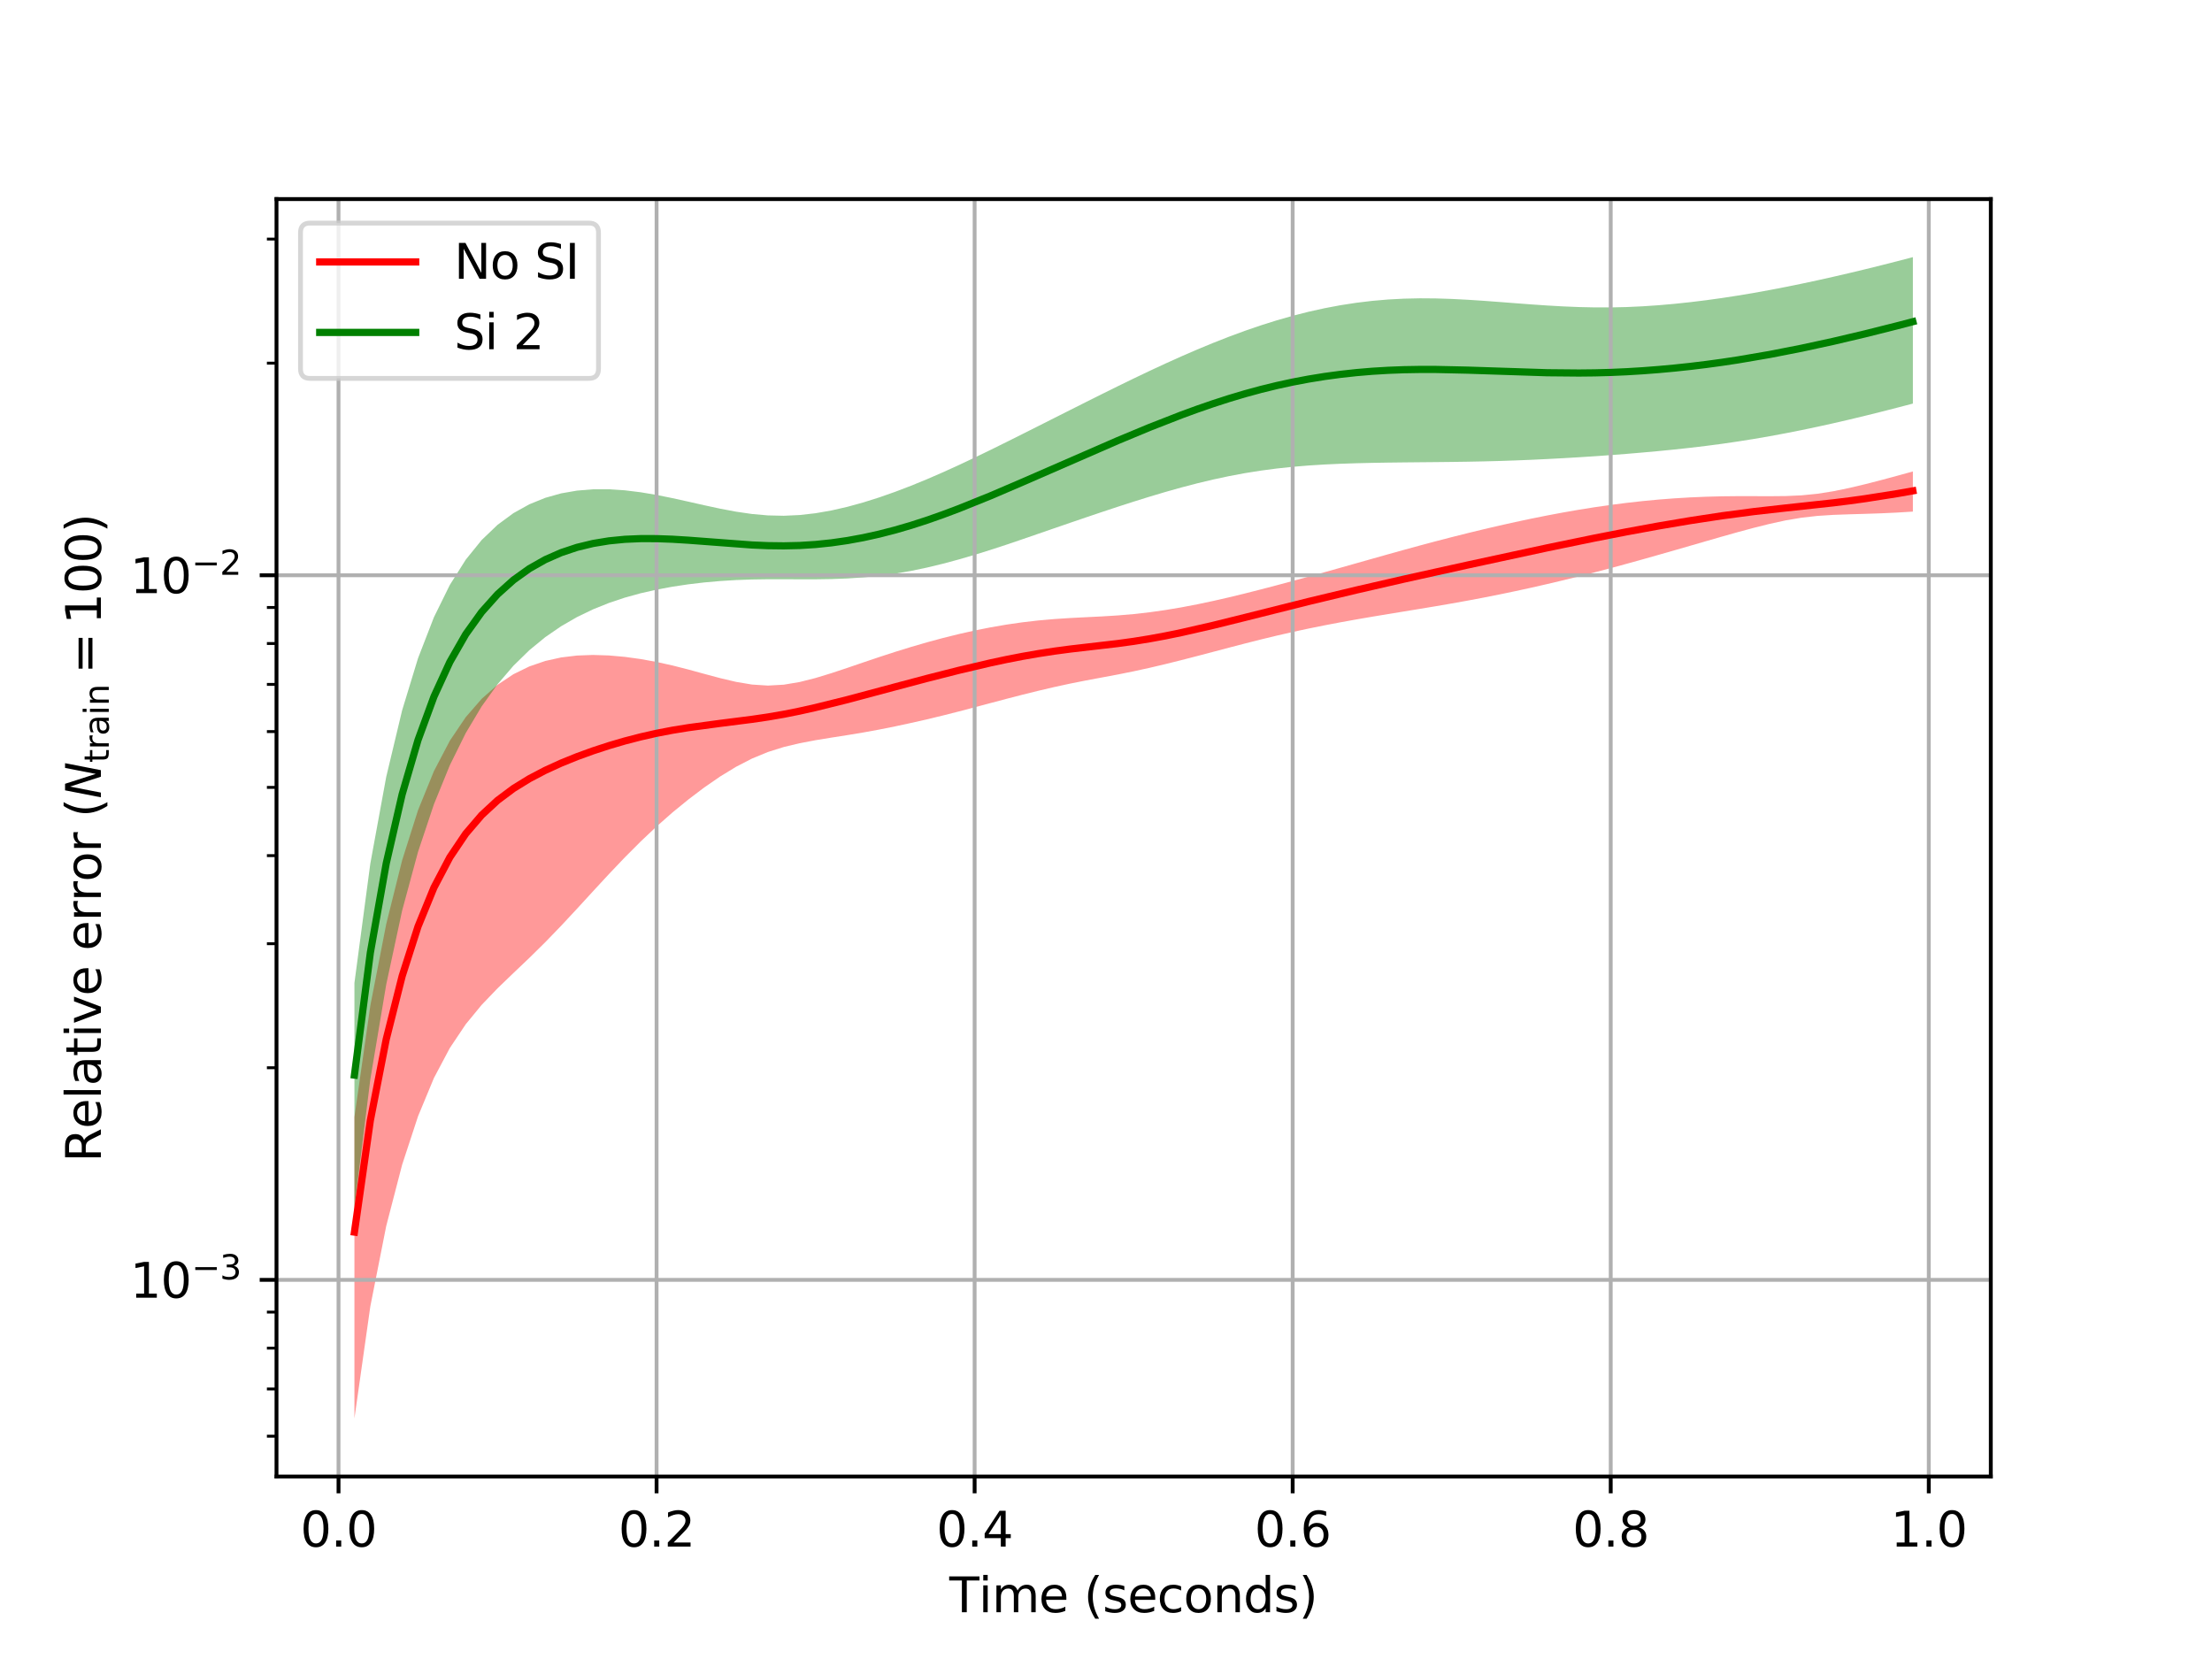 <?xml version="1.0" encoding="utf-8" standalone="no"?>
<!DOCTYPE svg PUBLIC "-//W3C//DTD SVG 1.1//EN"
  "http://www.w3.org/Graphics/SVG/1.1/DTD/svg11.dtd">
<svg xmlns:xlink="http://www.w3.org/1999/xlink" width="460.8pt" height="345.6pt" viewBox="0 0 460.8 345.6" xmlns="http://www.w3.org/2000/svg" version="1.1">
 <defs>
  <style type="text/css">*{stroke-linejoin: round; stroke-linecap: butt}</style>
 </defs>
 <g id="figure_1">
  <g id="patch_1">
   <path d="M 0 345.6 
L 460.8 345.6 
L 460.8 0 
L 0 0 
z
" style="fill: #ffffff"/>
  </g>
  <g id="axes_1">
   <g id="patch_2">
    <path d="M 57.6 307.584 
L 414.72 307.584 
L 414.72 41.472 
L 57.6 41.472 
z
" style="fill: #ffffff"/>
   </g>
   <g id="PolyCollection_1">
    <path d="M 73.833 232.724 
L 73.833 295.488 
L 77.146 272.148 
L 80.458 255.401 
L 83.771 242.638 
L 87.084 232.545 
L 90.397 224.564 
L 93.71 218.318 
L 97.022 213.371 
L 100.335 209.341 
L 103.648 205.885 
L 106.961 202.697 
L 110.274 199.545 
L 113.586 196.281 
L 116.899 192.853 
L 120.212 189.296 
L 123.525 185.684 
L 126.838 182.101 
L 130.15 178.621 
L 133.463 175.3 
L 136.776 172.169 
L 140.089 169.252 
L 143.402 166.546 
L 146.714 164.039 
L 150.027 161.755 
L 153.34 159.735 
L 156.653 158.025 
L 159.966 156.657 
L 163.278 155.615 
L 166.591 154.826 
L 169.904 154.196 
L 173.217 153.656 
L 176.53 153.137 
L 179.842 152.588 
L 183.155 151.982 
L 186.468 151.319 
L 189.781 150.607 
L 193.094 149.853 
L 196.406 149.055 
L 199.719 148.215 
L 203.032 147.343 
L 206.345 146.46 
L 209.658 145.583 
L 212.97 144.728 
L 216.283 143.907 
L 219.596 143.131 
L 222.909 142.412 
L 226.222 141.753 
L 229.534 141.134 
L 232.847 140.513 
L 236.16 139.847 
L 239.473 139.121 
L 242.786 138.34 
L 246.098 137.516 
L 249.411 136.662 
L 252.724 135.79 
L 256.037 134.915 
L 259.35 134.053 
L 262.662 133.215 
L 265.975 132.413 
L 269.288 131.654 
L 272.601 130.941 
L 275.914 130.272 
L 279.226 129.641 
L 282.539 129.043 
L 285.852 128.472 
L 289.165 127.921 
L 292.478 127.379 
L 295.79 126.837 
L 299.103 126.286 
L 302.416 125.715 
L 305.729 125.12 
L 309.042 124.495 
L 312.354 123.839 
L 315.667 123.149 
L 318.98 122.428 
L 322.293 121.673 
L 325.606 120.887 
L 328.918 120.07 
L 332.231 119.223 
L 335.544 118.349 
L 338.857 117.45 
L 342.17 116.53 
L 345.482 115.594 
L 348.795 114.646 
L 352.108 113.69 
L 355.421 112.731 
L 358.734 111.778 
L 362.046 110.845 
L 365.359 109.952 
L 368.672 109.126 
L 371.985 108.407 
L 375.298 107.846 
L 378.61 107.471 
L 381.923 107.258 
L 385.236 107.138 
L 388.549 107.044 
L 391.862 106.932 
L 395.174 106.779 
L 398.487 106.575 
L 398.487 98.209 
L 398.487 98.209 
L 395.174 99.124 
L 391.862 100.015 
L 388.549 100.866 
L 385.236 101.652 
L 381.923 102.334 
L 378.61 102.859 
L 375.298 103.189 
L 371.985 103.337 
L 368.672 103.369 
L 365.359 103.358 
L 362.046 103.355 
L 358.734 103.39 
L 355.421 103.476 
L 352.108 103.617 
L 348.795 103.816 
L 345.482 104.072 
L 342.17 104.386 
L 338.857 104.757 
L 335.544 105.181 
L 332.231 105.657 
L 328.918 106.185 
L 325.606 106.761 
L 322.293 107.383 
L 318.98 108.046 
L 315.667 108.749 
L 312.354 109.489 
L 309.042 110.261 
L 305.729 111.064 
L 302.416 111.896 
L 299.103 112.754 
L 295.79 113.638 
L 292.478 114.544 
L 289.165 115.466 
L 285.852 116.4 
L 282.539 117.338 
L 279.226 118.275 
L 275.914 119.206 
L 272.601 120.125 
L 269.288 121.031 
L 265.975 121.919 
L 262.662 122.787 
L 259.35 123.628 
L 256.037 124.432 
L 252.724 125.189 
L 249.411 125.889 
L 246.098 126.523 
L 242.786 127.079 
L 239.473 127.548 
L 236.16 127.923 
L 232.847 128.205 
L 229.534 128.411 
L 226.222 128.576 
L 222.909 128.746 
L 219.596 128.963 
L 216.283 129.256 
L 212.97 129.64 
L 209.658 130.118 
L 206.345 130.69 
L 203.032 131.349 
L 199.719 132.092 
L 196.406 132.914 
L 193.094 133.81 
L 189.781 134.774 
L 186.468 135.799 
L 183.155 136.876 
L 179.842 137.993 
L 176.53 139.125 
L 173.217 140.226 
L 169.904 141.237 
L 166.591 142.074 
L 163.278 142.631 
L 159.966 142.818 
L 156.653 142.605 
L 153.34 142.048 
L 150.027 141.266 
L 146.714 140.38 
L 143.402 139.475 
L 140.089 138.63 
L 136.776 137.896 
L 133.463 137.294 
L 130.15 136.835 
L 126.838 136.542 
L 123.525 136.438 
L 120.212 136.56 
L 116.899 136.956 
L 113.586 137.69 
L 110.274 138.828 
L 106.961 140.448 
L 103.648 142.656 
L 100.335 145.586 
L 97.022 149.396 
L 93.71 154.307 
L 90.397 160.632 
L 87.084 168.777 
L 83.771 179.22 
L 80.458 192.503 
L 77.146 209.498 
L 73.833 232.724 
z
" clip-path="url(#pc44f897e0f)" style="fill: #ff0000; fill-opacity: 0.4"/>
   </g>
   <g id="PolyCollection_2">
    <path d="M 73.833 204.773 
L 73.833 251.538 
L 77.146 224.838 
L 80.458 205.094 
L 83.771 189.705 
L 87.084 177.457 
L 90.397 167.541 
L 93.71 159.413 
L 97.022 152.711 
L 100.335 147.163 
L 103.648 142.546 
L 106.961 138.684 
L 110.274 135.447 
L 113.586 132.731 
L 116.899 130.451 
L 120.212 128.541 
L 123.525 126.943 
L 126.838 125.61 
L 130.15 124.502 
L 133.463 123.586 
L 136.776 122.833 
L 140.089 122.219 
L 143.402 121.723 
L 146.714 121.332 
L 150.027 121.039 
L 153.34 120.835 
L 156.653 120.715 
L 159.966 120.666 
L 163.278 120.665 
L 166.591 120.681 
L 169.904 120.68 
L 173.217 120.629 
L 176.53 120.503 
L 179.842 120.284 
L 183.155 119.954 
L 186.468 119.504 
L 189.781 118.931 
L 193.094 118.238 
L 196.406 117.438 
L 199.719 116.547 
L 203.032 115.582 
L 206.345 114.551 
L 209.658 113.466 
L 212.97 112.342 
L 216.283 111.2 
L 219.596 110.055 
L 222.909 108.915 
L 226.222 107.785 
L 229.534 106.668 
L 232.847 105.571 
L 236.16 104.501 
L 239.473 103.468 
L 242.786 102.481 
L 246.098 101.55 
L 249.411 100.684 
L 252.724 99.893 
L 256.037 99.184 
L 259.35 98.564 
L 262.662 98.036 
L 265.975 97.598 
L 269.288 97.246 
L 272.601 96.972 
L 275.914 96.764 
L 279.226 96.611 
L 282.539 96.501 
L 285.852 96.423 
L 289.165 96.367 
L 292.478 96.327 
L 295.79 96.295 
L 299.103 96.265 
L 302.416 96.229 
L 305.729 96.182 
L 309.042 96.116 
L 312.354 96.029 
L 315.667 95.918 
L 318.98 95.783 
L 322.293 95.626 
L 325.606 95.45 
L 328.918 95.255 
L 332.231 95.042 
L 335.544 94.807 
L 338.857 94.549 
L 342.17 94.269 
L 345.482 93.968 
L 348.795 93.641 
L 352.108 93.283 
L 355.421 92.887 
L 358.734 92.45 
L 362.046 91.968 
L 365.359 91.441 
L 368.672 90.869 
L 371.985 90.254 
L 375.298 89.598 
L 378.61 88.903 
L 381.923 88.171 
L 385.236 87.406 
L 388.549 86.61 
L 391.862 85.787 
L 395.174 84.94 
L 398.487 84.072 
L 398.487 53.568 
L 398.487 53.568 
L 395.174 54.431 
L 391.862 55.273 
L 388.549 56.092 
L 385.236 56.887 
L 381.923 57.655 
L 378.61 58.394 
L 375.298 59.102 
L 371.985 59.777 
L 368.672 60.415 
L 365.359 61.015 
L 362.046 61.571 
L 358.734 62.081 
L 355.421 62.54 
L 352.108 62.946 
L 348.795 63.297 
L 345.482 63.587 
L 342.17 63.811 
L 338.857 63.964 
L 335.544 64.039 
L 332.231 64.037 
L 328.918 63.964 
L 325.606 63.827 
L 322.293 63.639 
L 318.98 63.413 
L 315.667 63.163 
L 312.354 62.907 
L 309.042 62.661 
L 305.729 62.444 
L 302.416 62.273 
L 299.103 62.168 
L 295.79 62.144 
L 292.478 62.216 
L 289.165 62.391 
L 285.852 62.677 
L 282.539 63.075 
L 279.226 63.586 
L 275.914 64.21 
L 272.601 64.945 
L 269.288 65.787 
L 265.975 66.732 
L 262.662 67.776 
L 259.35 68.912 
L 256.037 70.134 
L 252.724 71.434 
L 249.411 72.805 
L 246.098 74.24 
L 242.786 75.73 
L 239.473 77.269 
L 236.16 78.85 
L 232.847 80.464 
L 229.534 82.103 
L 226.222 83.759 
L 222.909 85.425 
L 219.596 87.095 
L 216.283 88.766 
L 212.97 90.433 
L 209.658 92.089 
L 206.345 93.725 
L 203.032 95.329 
L 199.719 96.891 
L 196.406 98.396 
L 193.094 99.833 
L 189.781 101.19 
L 186.468 102.456 
L 183.155 103.62 
L 179.842 104.666 
L 176.53 105.578 
L 173.217 106.335 
L 169.904 106.914 
L 166.591 107.289 
L 163.278 107.443 
L 159.966 107.367 
L 156.653 107.074 
L 153.34 106.592 
L 150.027 105.967 
L 146.714 105.253 
L 143.402 104.505 
L 140.089 103.773 
L 136.776 103.105 
L 133.463 102.547 
L 130.15 102.141 
L 126.838 101.924 
L 123.525 101.931 
L 120.212 102.201 
L 116.899 102.776 
L 113.586 103.707 
L 110.274 105.054 
L 106.961 106.895 
L 103.648 109.332 
L 100.335 112.501 
L 97.022 116.594 
L 93.71 121.852 
L 90.397 128.574 
L 87.084 137.121 
L 83.771 147.976 
L 80.458 161.836 
L 77.146 179.892 
L 73.833 204.773 
z
" clip-path="url(#pc44f897e0f)" style="fill: #008000; fill-opacity: 0.4"/>
   </g>
   <g id="matplotlib.axis_1">
    <g id="xtick_1">
     <g id="line2d_1">
      <path d="M 70.52 307.584 
L 70.52 41.472 
" clip-path="url(#pc44f897e0f)" style="fill: none; stroke: #b0b0b0; stroke-width: 0.8; stroke-linecap: square"/>
     </g>
     <g id="line2d_2">
      <defs>
       <path id="m5a10244edf" d="M 0 0 
L 0 3.5 
" style="stroke: #000000; stroke-width: 0.8"/>
      </defs>
      <g>
       <use xlink:href="#m5a10244edf" x="70.52" y="307.584" style="stroke: #000000; stroke-width: 0.8"/>
      </g>
     </g>
     <g id="text_1">
      <!-- 0.0 -->
      <g transform="translate(62.568 322.182)scale(0.1 -0.1)">
       <defs>
        <path id="DejaVuSans-30" d="M 2034 4250 
Q 1547 4250 1301 3770 
Q 1056 3291 1056 2328 
Q 1056 1369 1301 889 
Q 1547 409 2034 409 
Q 2525 409 2770 889 
Q 3016 1369 3016 2328 
Q 3016 3291 2770 3770 
Q 2525 4250 2034 4250 
z
M 2034 4750 
Q 2819 4750 3233 4129 
Q 3647 3509 3647 2328 
Q 3647 1150 3233 529 
Q 2819 -91 2034 -91 
Q 1250 -91 836 529 
Q 422 1150 422 2328 
Q 422 3509 836 4129 
Q 1250 4750 2034 4750 
z
" transform="scale(0.016)"/>
        <path id="DejaVuSans-2e" d="M 684 794 
L 1344 794 
L 1344 0 
L 684 0 
L 684 794 
z
" transform="scale(0.016)"/>
       </defs>
       <use xlink:href="#DejaVuSans-30"/>
       <use xlink:href="#DejaVuSans-2e" x="63.623"/>
       <use xlink:href="#DejaVuSans-30" x="95.41"/>
      </g>
     </g>
    </g>
    <g id="xtick_2">
     <g id="line2d_3">
      <path d="M 136.776 307.584 
L 136.776 41.472 
" clip-path="url(#pc44f897e0f)" style="fill: none; stroke: #b0b0b0; stroke-width: 0.8; stroke-linecap: square"/>
     </g>
     <g id="line2d_4">
      <g>
       <use xlink:href="#m5a10244edf" x="136.776" y="307.584" style="stroke: #000000; stroke-width: 0.8"/>
      </g>
     </g>
     <g id="text_2">
      <!-- 0.2 -->
      <g transform="translate(128.824 322.182)scale(0.1 -0.1)">
       <defs>
        <path id="DejaVuSans-32" d="M 1228 531 
L 3431 531 
L 3431 0 
L 469 0 
L 469 531 
Q 828 903 1448 1529 
Q 2069 2156 2228 2338 
Q 2531 2678 2651 2914 
Q 2772 3150 2772 3378 
Q 2772 3750 2511 3984 
Q 2250 4219 1831 4219 
Q 1534 4219 1204 4116 
Q 875 4013 500 3803 
L 500 4441 
Q 881 4594 1212 4672 
Q 1544 4750 1819 4750 
Q 2544 4750 2975 4387 
Q 3406 4025 3406 3419 
Q 3406 3131 3298 2873 
Q 3191 2616 2906 2266 
Q 2828 2175 2409 1742 
Q 1991 1309 1228 531 
z
" transform="scale(0.016)"/>
       </defs>
       <use xlink:href="#DejaVuSans-30"/>
       <use xlink:href="#DejaVuSans-2e" x="63.623"/>
       <use xlink:href="#DejaVuSans-32" x="95.41"/>
      </g>
     </g>
    </g>
    <g id="xtick_3">
     <g id="line2d_5">
      <path d="M 203.032 307.584 
L 203.032 41.472 
" clip-path="url(#pc44f897e0f)" style="fill: none; stroke: #b0b0b0; stroke-width: 0.8; stroke-linecap: square"/>
     </g>
     <g id="line2d_6">
      <g>
       <use xlink:href="#m5a10244edf" x="203.032" y="307.584" style="stroke: #000000; stroke-width: 0.8"/>
      </g>
     </g>
     <g id="text_3">
      <!-- 0.4 -->
      <g transform="translate(195.08 322.182)scale(0.1 -0.1)">
       <defs>
        <path id="DejaVuSans-34" d="M 2419 4116 
L 825 1625 
L 2419 1625 
L 2419 4116 
z
M 2253 4666 
L 3047 4666 
L 3047 1625 
L 3713 1625 
L 3713 1100 
L 3047 1100 
L 3047 0 
L 2419 0 
L 2419 1100 
L 313 1100 
L 313 1709 
L 2253 4666 
z
" transform="scale(0.016)"/>
       </defs>
       <use xlink:href="#DejaVuSans-30"/>
       <use xlink:href="#DejaVuSans-2e" x="63.623"/>
       <use xlink:href="#DejaVuSans-34" x="95.41"/>
      </g>
     </g>
    </g>
    <g id="xtick_4">
     <g id="line2d_7">
      <path d="M 269.288 307.584 
L 269.288 41.472 
" clip-path="url(#pc44f897e0f)" style="fill: none; stroke: #b0b0b0; stroke-width: 0.8; stroke-linecap: square"/>
     </g>
     <g id="line2d_8">
      <g>
       <use xlink:href="#m5a10244edf" x="269.288" y="307.584" style="stroke: #000000; stroke-width: 0.8"/>
      </g>
     </g>
     <g id="text_4">
      <!-- 0.6 -->
      <g transform="translate(261.336 322.182)scale(0.1 -0.1)">
       <defs>
        <path id="DejaVuSans-36" d="M 2113 2584 
Q 1688 2584 1439 2293 
Q 1191 2003 1191 1497 
Q 1191 994 1439 701 
Q 1688 409 2113 409 
Q 2538 409 2786 701 
Q 3034 994 3034 1497 
Q 3034 2003 2786 2293 
Q 2538 2584 2113 2584 
z
M 3366 4563 
L 3366 3988 
Q 3128 4100 2886 4159 
Q 2644 4219 2406 4219 
Q 1781 4219 1451 3797 
Q 1122 3375 1075 2522 
Q 1259 2794 1537 2939 
Q 1816 3084 2150 3084 
Q 2853 3084 3261 2657 
Q 3669 2231 3669 1497 
Q 3669 778 3244 343 
Q 2819 -91 2113 -91 
Q 1303 -91 875 529 
Q 447 1150 447 2328 
Q 447 3434 972 4092 
Q 1497 4750 2381 4750 
Q 2619 4750 2861 4703 
Q 3103 4656 3366 4563 
z
" transform="scale(0.016)"/>
       </defs>
       <use xlink:href="#DejaVuSans-30"/>
       <use xlink:href="#DejaVuSans-2e" x="63.623"/>
       <use xlink:href="#DejaVuSans-36" x="95.41"/>
      </g>
     </g>
    </g>
    <g id="xtick_5">
     <g id="line2d_9">
      <path d="M 335.544 307.584 
L 335.544 41.472 
" clip-path="url(#pc44f897e0f)" style="fill: none; stroke: #b0b0b0; stroke-width: 0.8; stroke-linecap: square"/>
     </g>
     <g id="line2d_10">
      <g>
       <use xlink:href="#m5a10244edf" x="335.544" y="307.584" style="stroke: #000000; stroke-width: 0.8"/>
      </g>
     </g>
     <g id="text_5">
      <!-- 0.8 -->
      <g transform="translate(327.592 322.182)scale(0.1 -0.1)">
       <defs>
        <path id="DejaVuSans-38" d="M 2034 2216 
Q 1584 2216 1326 1975 
Q 1069 1734 1069 1313 
Q 1069 891 1326 650 
Q 1584 409 2034 409 
Q 2484 409 2743 651 
Q 3003 894 3003 1313 
Q 3003 1734 2745 1975 
Q 2488 2216 2034 2216 
z
M 1403 2484 
Q 997 2584 770 2862 
Q 544 3141 544 3541 
Q 544 4100 942 4425 
Q 1341 4750 2034 4750 
Q 2731 4750 3128 4425 
Q 3525 4100 3525 3541 
Q 3525 3141 3298 2862 
Q 3072 2584 2669 2484 
Q 3125 2378 3379 2068 
Q 3634 1759 3634 1313 
Q 3634 634 3220 271 
Q 2806 -91 2034 -91 
Q 1263 -91 848 271 
Q 434 634 434 1313 
Q 434 1759 690 2068 
Q 947 2378 1403 2484 
z
M 1172 3481 
Q 1172 3119 1398 2916 
Q 1625 2713 2034 2713 
Q 2441 2713 2670 2916 
Q 2900 3119 2900 3481 
Q 2900 3844 2670 4047 
Q 2441 4250 2034 4250 
Q 1625 4250 1398 4047 
Q 1172 3844 1172 3481 
z
" transform="scale(0.016)"/>
       </defs>
       <use xlink:href="#DejaVuSans-30"/>
       <use xlink:href="#DejaVuSans-2e" x="63.623"/>
       <use xlink:href="#DejaVuSans-38" x="95.41"/>
      </g>
     </g>
    </g>
    <g id="xtick_6">
     <g id="line2d_11">
      <path d="M 401.8 307.584 
L 401.8 41.472 
" clip-path="url(#pc44f897e0f)" style="fill: none; stroke: #b0b0b0; stroke-width: 0.8; stroke-linecap: square"/>
     </g>
     <g id="line2d_12">
      <g>
       <use xlink:href="#m5a10244edf" x="401.8" y="307.584" style="stroke: #000000; stroke-width: 0.8"/>
      </g>
     </g>
     <g id="text_6">
      <!-- 1.0 -->
      <g transform="translate(393.849 322.182)scale(0.1 -0.1)">
       <defs>
        <path id="DejaVuSans-31" d="M 794 531 
L 1825 531 
L 1825 4091 
L 703 3866 
L 703 4441 
L 1819 4666 
L 2450 4666 
L 2450 531 
L 3481 531 
L 3481 0 
L 794 0 
L 794 531 
z
" transform="scale(0.016)"/>
       </defs>
       <use xlink:href="#DejaVuSans-31"/>
       <use xlink:href="#DejaVuSans-2e" x="63.623"/>
       <use xlink:href="#DejaVuSans-30" x="95.41"/>
      </g>
     </g>
    </g>
    <g id="text_7">
     <!-- $\mathrm{Time \ (seconds)}$ -->
     <g transform="translate(197.76 335.861)scale(0.1 -0.1)">
      <defs>
       <path id="DejaVuSans-54" d="M -19 4666 
L 3928 4666 
L 3928 4134 
L 2272 4134 
L 2272 0 
L 1638 0 
L 1638 4134 
L -19 4134 
L -19 4666 
z
" transform="scale(0.016)"/>
       <path id="DejaVuSans-69" d="M 603 3500 
L 1178 3500 
L 1178 0 
L 603 0 
L 603 3500 
z
M 603 4863 
L 1178 4863 
L 1178 4134 
L 603 4134 
L 603 4863 
z
" transform="scale(0.016)"/>
       <path id="DejaVuSans-6d" d="M 3328 2828 
Q 3544 3216 3844 3400 
Q 4144 3584 4550 3584 
Q 5097 3584 5394 3201 
Q 5691 2819 5691 2113 
L 5691 0 
L 5113 0 
L 5113 2094 
Q 5113 2597 4934 2840 
Q 4756 3084 4391 3084 
Q 3944 3084 3684 2787 
Q 3425 2491 3425 1978 
L 3425 0 
L 2847 0 
L 2847 2094 
Q 2847 2600 2669 2842 
Q 2491 3084 2119 3084 
Q 1678 3084 1418 2786 
Q 1159 2488 1159 1978 
L 1159 0 
L 581 0 
L 581 3500 
L 1159 3500 
L 1159 2956 
Q 1356 3278 1631 3431 
Q 1906 3584 2284 3584 
Q 2666 3584 2933 3390 
Q 3200 3197 3328 2828 
z
" transform="scale(0.016)"/>
       <path id="DejaVuSans-65" d="M 3597 1894 
L 3597 1613 
L 953 1613 
Q 991 1019 1311 708 
Q 1631 397 2203 397 
Q 2534 397 2845 478 
Q 3156 559 3463 722 
L 3463 178 
Q 3153 47 2828 -22 
Q 2503 -91 2169 -91 
Q 1331 -91 842 396 
Q 353 884 353 1716 
Q 353 2575 817 3079 
Q 1281 3584 2069 3584 
Q 2775 3584 3186 3129 
Q 3597 2675 3597 1894 
z
M 3022 2063 
Q 3016 2534 2758 2815 
Q 2500 3097 2075 3097 
Q 1594 3097 1305 2825 
Q 1016 2553 972 2059 
L 3022 2063 
z
" transform="scale(0.016)"/>
       <path id="DejaVuSans-28" d="M 1984 4856 
Q 1566 4138 1362 3434 
Q 1159 2731 1159 2009 
Q 1159 1288 1364 580 
Q 1569 -128 1984 -844 
L 1484 -844 
Q 1016 -109 783 600 
Q 550 1309 550 2009 
Q 550 2706 781 3412 
Q 1013 4119 1484 4856 
L 1984 4856 
z
" transform="scale(0.016)"/>
       <path id="DejaVuSans-73" d="M 2834 3397 
L 2834 2853 
Q 2591 2978 2328 3040 
Q 2066 3103 1784 3103 
Q 1356 3103 1142 2972 
Q 928 2841 928 2578 
Q 928 2378 1081 2264 
Q 1234 2150 1697 2047 
L 1894 2003 
Q 2506 1872 2764 1633 
Q 3022 1394 3022 966 
Q 3022 478 2636 193 
Q 2250 -91 1575 -91 
Q 1294 -91 989 -36 
Q 684 19 347 128 
L 347 722 
Q 666 556 975 473 
Q 1284 391 1588 391 
Q 1994 391 2212 530 
Q 2431 669 2431 922 
Q 2431 1156 2273 1281 
Q 2116 1406 1581 1522 
L 1381 1569 
Q 847 1681 609 1914 
Q 372 2147 372 2553 
Q 372 3047 722 3315 
Q 1072 3584 1716 3584 
Q 2034 3584 2315 3537 
Q 2597 3491 2834 3397 
z
" transform="scale(0.016)"/>
       <path id="DejaVuSans-63" d="M 3122 3366 
L 3122 2828 
Q 2878 2963 2633 3030 
Q 2388 3097 2138 3097 
Q 1578 3097 1268 2742 
Q 959 2388 959 1747 
Q 959 1106 1268 751 
Q 1578 397 2138 397 
Q 2388 397 2633 464 
Q 2878 531 3122 666 
L 3122 134 
Q 2881 22 2623 -34 
Q 2366 -91 2075 -91 
Q 1284 -91 818 406 
Q 353 903 353 1747 
Q 353 2603 823 3093 
Q 1294 3584 2113 3584 
Q 2378 3584 2631 3529 
Q 2884 3475 3122 3366 
z
" transform="scale(0.016)"/>
       <path id="DejaVuSans-6f" d="M 1959 3097 
Q 1497 3097 1228 2736 
Q 959 2375 959 1747 
Q 959 1119 1226 758 
Q 1494 397 1959 397 
Q 2419 397 2687 759 
Q 2956 1122 2956 1747 
Q 2956 2369 2687 2733 
Q 2419 3097 1959 3097 
z
M 1959 3584 
Q 2709 3584 3137 3096 
Q 3566 2609 3566 1747 
Q 3566 888 3137 398 
Q 2709 -91 1959 -91 
Q 1206 -91 779 398 
Q 353 888 353 1747 
Q 353 2609 779 3096 
Q 1206 3584 1959 3584 
z
" transform="scale(0.016)"/>
       <path id="DejaVuSans-6e" d="M 3513 2113 
L 3513 0 
L 2938 0 
L 2938 2094 
Q 2938 2591 2744 2837 
Q 2550 3084 2163 3084 
Q 1697 3084 1428 2787 
Q 1159 2491 1159 1978 
L 1159 0 
L 581 0 
L 581 3500 
L 1159 3500 
L 1159 2956 
Q 1366 3272 1645 3428 
Q 1925 3584 2291 3584 
Q 2894 3584 3203 3211 
Q 3513 2838 3513 2113 
z
" transform="scale(0.016)"/>
       <path id="DejaVuSans-64" d="M 2906 2969 
L 2906 4863 
L 3481 4863 
L 3481 0 
L 2906 0 
L 2906 525 
Q 2725 213 2448 61 
Q 2172 -91 1784 -91 
Q 1150 -91 751 415 
Q 353 922 353 1747 
Q 353 2572 751 3078 
Q 1150 3584 1784 3584 
Q 2172 3584 2448 3432 
Q 2725 3281 2906 2969 
z
M 947 1747 
Q 947 1113 1208 752 
Q 1469 391 1925 391 
Q 2381 391 2643 752 
Q 2906 1113 2906 1747 
Q 2906 2381 2643 2742 
Q 2381 3103 1925 3103 
Q 1469 3103 1208 2742 
Q 947 2381 947 1747 
z
" transform="scale(0.016)"/>
       <path id="DejaVuSans-29" d="M 513 4856 
L 1013 4856 
Q 1481 4119 1714 3412 
Q 1947 2706 1947 2009 
Q 1947 1309 1714 600 
Q 1481 -109 1013 -844 
L 513 -844 
Q 928 -128 1133 580 
Q 1338 1288 1338 2009 
Q 1338 2731 1133 3434 
Q 928 4138 513 4856 
z
" transform="scale(0.016)"/>
      </defs>
      <use xlink:href="#DejaVuSans-54" transform="translate(0 0.016)"/>
      <use xlink:href="#DejaVuSans-69" transform="translate(61.084 0.016)"/>
      <use xlink:href="#DejaVuSans-6d" transform="translate(88.867 0.016)"/>
      <use xlink:href="#DejaVuSans-65" transform="translate(186.279 0.016)"/>
      <use xlink:href="#DejaVuSans-28" transform="translate(280.273 0.016)"/>
      <use xlink:href="#DejaVuSans-73" transform="translate(319.287 0.016)"/>
      <use xlink:href="#DejaVuSans-65" transform="translate(371.386 0.016)"/>
      <use xlink:href="#DejaVuSans-63" transform="translate(432.91 0.016)"/>
      <use xlink:href="#DejaVuSans-6f" transform="translate(487.89 0.016)"/>
      <use xlink:href="#DejaVuSans-6e" transform="translate(549.072 0.016)"/>
      <use xlink:href="#DejaVuSans-64" transform="translate(612.451 0.016)"/>
      <use xlink:href="#DejaVuSans-73" transform="translate(675.927 0.016)"/>
      <use xlink:href="#DejaVuSans-29" transform="translate(728.027 0.016)"/>
     </g>
    </g>
   </g>
   <g id="matplotlib.axis_2">
    <g id="ytick_1">
     <g id="line2d_13">
      <path d="M 57.6 266.618 
L 414.72 266.618 
" clip-path="url(#pc44f897e0f)" style="fill: none; stroke: #b0b0b0; stroke-width: 0.8; stroke-linecap: square"/>
     </g>
     <g id="line2d_14">
      <defs>
       <path id="m5f1c9992c8" d="M 0 0 
L -3.5 0 
" style="stroke: #000000; stroke-width: 0.8"/>
      </defs>
      <g>
       <use xlink:href="#m5f1c9992c8" x="57.6" y="266.618" style="stroke: #000000; stroke-width: 0.8"/>
      </g>
     </g>
     <g id="text_8">
      <!-- $\mathdefault{10^{-3}}$ -->
      <g transform="translate(27.1 270.417)scale(0.1 -0.1)">
       <defs>
        <path id="DejaVuSans-2212" d="M 678 2272 
L 4684 2272 
L 4684 1741 
L 678 1741 
L 678 2272 
z
" transform="scale(0.016)"/>
        <path id="DejaVuSans-33" d="M 2597 2516 
Q 3050 2419 3304 2112 
Q 3559 1806 3559 1356 
Q 3559 666 3084 287 
Q 2609 -91 1734 -91 
Q 1441 -91 1130 -33 
Q 819 25 488 141 
L 488 750 
Q 750 597 1062 519 
Q 1375 441 1716 441 
Q 2309 441 2620 675 
Q 2931 909 2931 1356 
Q 2931 1769 2642 2001 
Q 2353 2234 1838 2234 
L 1294 2234 
L 1294 2753 
L 1863 2753 
Q 2328 2753 2575 2939 
Q 2822 3125 2822 3475 
Q 2822 3834 2567 4026 
Q 2313 4219 1838 4219 
Q 1578 4219 1281 4162 
Q 984 4106 628 3988 
L 628 4550 
Q 988 4650 1302 4700 
Q 1616 4750 1894 4750 
Q 2613 4750 3031 4423 
Q 3450 4097 3450 3541 
Q 3450 3153 3228 2886 
Q 3006 2619 2597 2516 
z
" transform="scale(0.016)"/>
       </defs>
       <use xlink:href="#DejaVuSans-31" transform="translate(0 0.766)"/>
       <use xlink:href="#DejaVuSans-30" transform="translate(63.623 0.766)"/>
       <use xlink:href="#DejaVuSans-2212" transform="translate(128.203 39.047)scale(0.7)"/>
       <use xlink:href="#DejaVuSans-33" transform="translate(186.855 39.047)scale(0.7)"/>
      </g>
     </g>
    </g>
    <g id="ytick_2">
     <g id="line2d_15">
      <path d="M 57.6 119.837 
L 414.72 119.837 
" clip-path="url(#pc44f897e0f)" style="fill: none; stroke: #b0b0b0; stroke-width: 0.8; stroke-linecap: square"/>
     </g>
     <g id="line2d_16">
      <g>
       <use xlink:href="#m5f1c9992c8" x="57.6" y="119.837" style="stroke: #000000; stroke-width: 0.8"/>
      </g>
     </g>
     <g id="text_9">
      <!-- $\mathdefault{10^{-2}}$ -->
      <g transform="translate(27.1 123.636)scale(0.1 -0.1)">
       <use xlink:href="#DejaVuSans-31" transform="translate(0 0.766)"/>
       <use xlink:href="#DejaVuSans-30" transform="translate(63.623 0.766)"/>
       <use xlink:href="#DejaVuSans-2212" transform="translate(128.203 39.047)scale(0.7)"/>
       <use xlink:href="#DejaVuSans-32" transform="translate(186.855 39.047)scale(0.7)"/>
      </g>
     </g>
    </g>
    <g id="ytick_3">
     <g id="line2d_17">
      <defs>
       <path id="m5da35d48c0" d="M 0 0 
L -2 0 
" style="stroke: #000000; stroke-width: 0.6"/>
      </defs>
      <g>
       <use xlink:href="#m5da35d48c0" x="57.6" y="299.181" style="stroke: #000000; stroke-width: 0.6"/>
      </g>
     </g>
    </g>
    <g id="ytick_4">
     <g id="line2d_18">
      <g>
       <use xlink:href="#m5da35d48c0" x="57.6" y="289.355" style="stroke: #000000; stroke-width: 0.6"/>
      </g>
     </g>
    </g>
    <g id="ytick_5">
     <g id="line2d_19">
      <g>
       <use xlink:href="#m5da35d48c0" x="57.6" y="280.842" style="stroke: #000000; stroke-width: 0.6"/>
      </g>
     </g>
    </g>
    <g id="ytick_6">
     <g id="line2d_20">
      <g>
       <use xlink:href="#m5da35d48c0" x="57.6" y="273.334" style="stroke: #000000; stroke-width: 0.6"/>
      </g>
     </g>
    </g>
    <g id="ytick_7">
     <g id="line2d_21">
      <g>
       <use xlink:href="#m5da35d48c0" x="57.6" y="222.432" style="stroke: #000000; stroke-width: 0.6"/>
      </g>
     </g>
    </g>
    <g id="ytick_8">
     <g id="line2d_22">
      <g>
       <use xlink:href="#m5da35d48c0" x="57.6" y="196.585" style="stroke: #000000; stroke-width: 0.6"/>
      </g>
     </g>
    </g>
    <g id="ytick_9">
     <g id="line2d_23">
      <g>
       <use xlink:href="#m5da35d48c0" x="57.6" y="178.247" style="stroke: #000000; stroke-width: 0.6"/>
      </g>
     </g>
    </g>
    <g id="ytick_10">
     <g id="line2d_24">
      <g>
       <use xlink:href="#m5da35d48c0" x="57.6" y="164.022" style="stroke: #000000; stroke-width: 0.6"/>
      </g>
     </g>
    </g>
    <g id="ytick_11">
     <g id="line2d_25">
      <g>
       <use xlink:href="#m5da35d48c0" x="57.6" y="152.4" style="stroke: #000000; stroke-width: 0.6"/>
      </g>
     </g>
    </g>
    <g id="ytick_12">
     <g id="line2d_26">
      <g>
       <use xlink:href="#m5da35d48c0" x="57.6" y="142.573" style="stroke: #000000; stroke-width: 0.6"/>
      </g>
     </g>
    </g>
    <g id="ytick_13">
     <g id="line2d_27">
      <g>
       <use xlink:href="#m5da35d48c0" x="57.6" y="134.061" style="stroke: #000000; stroke-width: 0.6"/>
      </g>
     </g>
    </g>
    <g id="ytick_14">
     <g id="line2d_28">
      <g>
       <use xlink:href="#m5da35d48c0" x="57.6" y="126.553" style="stroke: #000000; stroke-width: 0.6"/>
      </g>
     </g>
    </g>
    <g id="ytick_15">
     <g id="line2d_29">
      <g>
       <use xlink:href="#m5da35d48c0" x="57.6" y="75.651" style="stroke: #000000; stroke-width: 0.6"/>
      </g>
     </g>
    </g>
    <g id="ytick_16">
     <g id="line2d_30">
      <g>
       <use xlink:href="#m5da35d48c0" x="57.6" y="49.804" style="stroke: #000000; stroke-width: 0.6"/>
      </g>
     </g>
    </g>
    <g id="text_10">
     <!-- $\mathrm{Relative \ error}$ ($N_{\mathrm{train}}=100$) -->
     <g transform="translate(21.02 242.078)rotate(-90)scale(0.1 -0.1)">
      <defs>
       <path id="DejaVuSans-52" d="M 2841 2188 
Q 3044 2119 3236 1894 
Q 3428 1669 3622 1275 
L 4263 0 
L 3584 0 
L 2988 1197 
Q 2756 1666 2539 1819 
Q 2322 1972 1947 1972 
L 1259 1972 
L 1259 0 
L 628 0 
L 628 4666 
L 2053 4666 
Q 2853 4666 3247 4331 
Q 3641 3997 3641 3322 
Q 3641 2881 3436 2590 
Q 3231 2300 2841 2188 
z
M 1259 4147 
L 1259 2491 
L 2053 2491 
Q 2509 2491 2742 2702 
Q 2975 2913 2975 3322 
Q 2975 3731 2742 3939 
Q 2509 4147 2053 4147 
L 1259 4147 
z
" transform="scale(0.016)"/>
       <path id="DejaVuSans-6c" d="M 603 4863 
L 1178 4863 
L 1178 0 
L 603 0 
L 603 4863 
z
" transform="scale(0.016)"/>
       <path id="DejaVuSans-61" d="M 2194 1759 
Q 1497 1759 1228 1600 
Q 959 1441 959 1056 
Q 959 750 1161 570 
Q 1363 391 1709 391 
Q 2188 391 2477 730 
Q 2766 1069 2766 1631 
L 2766 1759 
L 2194 1759 
z
M 3341 1997 
L 3341 0 
L 2766 0 
L 2766 531 
Q 2569 213 2275 61 
Q 1981 -91 1556 -91 
Q 1019 -91 701 211 
Q 384 513 384 1019 
Q 384 1609 779 1909 
Q 1175 2209 1959 2209 
L 2766 2209 
L 2766 2266 
Q 2766 2663 2505 2880 
Q 2244 3097 1772 3097 
Q 1472 3097 1187 3025 
Q 903 2953 641 2809 
L 641 3341 
Q 956 3463 1253 3523 
Q 1550 3584 1831 3584 
Q 2591 3584 2966 3190 
Q 3341 2797 3341 1997 
z
" transform="scale(0.016)"/>
       <path id="DejaVuSans-74" d="M 1172 4494 
L 1172 3500 
L 2356 3500 
L 2356 3053 
L 1172 3053 
L 1172 1153 
Q 1172 725 1289 603 
Q 1406 481 1766 481 
L 2356 481 
L 2356 0 
L 1766 0 
Q 1100 0 847 248 
Q 594 497 594 1153 
L 594 3053 
L 172 3053 
L 172 3500 
L 594 3500 
L 594 4494 
L 1172 4494 
z
" transform="scale(0.016)"/>
       <path id="DejaVuSans-76" d="M 191 3500 
L 800 3500 
L 1894 563 
L 2988 3500 
L 3597 3500 
L 2284 0 
L 1503 0 
L 191 3500 
z
" transform="scale(0.016)"/>
       <path id="DejaVuSans-72" d="M 2631 2963 
Q 2534 3019 2420 3045 
Q 2306 3072 2169 3072 
Q 1681 3072 1420 2755 
Q 1159 2438 1159 1844 
L 1159 0 
L 581 0 
L 581 3500 
L 1159 3500 
L 1159 2956 
Q 1341 3275 1631 3429 
Q 1922 3584 2338 3584 
Q 2397 3584 2469 3576 
Q 2541 3569 2628 3553 
L 2631 2963 
z
" transform="scale(0.016)"/>
       <path id="DejaVuSans-20" transform="scale(0.016)"/>
       <path id="DejaVuSans-Oblique-4e" d="M 1081 4666 
L 1931 4666 
L 3219 666 
L 4000 4666 
L 4616 4666 
L 3706 0 
L 2853 0 
L 1569 4025 
L 788 0 
L 172 0 
L 1081 4666 
z
" transform="scale(0.016)"/>
       <path id="DejaVuSans-3d" d="M 678 2906 
L 4684 2906 
L 4684 2381 
L 678 2381 
L 678 2906 
z
M 678 1631 
L 4684 1631 
L 4684 1100 
L 678 1100 
L 678 1631 
z
" transform="scale(0.016)"/>
      </defs>
      <use xlink:href="#DejaVuSans-52" transform="translate(0 0.016)"/>
      <use xlink:href="#DejaVuSans-65" transform="translate(69.482 0.016)"/>
      <use xlink:href="#DejaVuSans-6c" transform="translate(131.006 0.016)"/>
      <use xlink:href="#DejaVuSans-61" transform="translate(158.789 0.016)"/>
      <use xlink:href="#DejaVuSans-74" transform="translate(220.068 0.016)"/>
      <use xlink:href="#DejaVuSans-69" transform="translate(259.277 0.016)"/>
      <use xlink:href="#DejaVuSans-76" transform="translate(287.061 0.016)"/>
      <use xlink:href="#DejaVuSans-65" transform="translate(346.24 0.016)"/>
      <use xlink:href="#DejaVuSans-65" transform="translate(440.234 0.016)"/>
      <use xlink:href="#DejaVuSans-72" transform="translate(501.757 0.016)"/>
      <use xlink:href="#DejaVuSans-72" transform="translate(542.871 0.016)"/>
      <use xlink:href="#DejaVuSans-6f" transform="translate(583.984 0.016)"/>
      <use xlink:href="#DejaVuSans-72" transform="translate(645.166 0.016)"/>
      <use xlink:href="#DejaVuSans-20" transform="translate(686.279 0.016)"/>
      <use xlink:href="#DejaVuSans-28" transform="translate(718.066 0.016)"/>
      <use xlink:href="#DejaVuSans-Oblique-4e" transform="translate(757.08 0.016)"/>
      <use xlink:href="#DejaVuSans-74" transform="translate(831.884 -16.391)scale(0.7)"/>
      <use xlink:href="#DejaVuSans-72" transform="translate(859.331 -16.391)scale(0.7)"/>
      <use xlink:href="#DejaVuSans-61" transform="translate(888.11 -16.391)scale(0.7)"/>
      <use xlink:href="#DejaVuSans-69" transform="translate(931.006 -16.391)scale(0.7)"/>
      <use xlink:href="#DejaVuSans-6e" transform="translate(950.454 -16.391)scale(0.7)"/>
      <use xlink:href="#DejaVuSans-3d" transform="translate(1017.036 0.016)"/>
      <use xlink:href="#DejaVuSans-31" transform="translate(1120.307 0.016)"/>
      <use xlink:href="#DejaVuSans-30" transform="translate(1183.93 0.016)"/>
      <use xlink:href="#DejaVuSans-30" transform="translate(1247.553 0.016)"/>
      <use xlink:href="#DejaVuSans-29" transform="translate(1311.176 0.016)"/>
     </g>
    </g>
   </g>
   <g id="line2d_31">
    <path d="M 73.833 256.675 
L 77.146 233.417 
L 80.458 216.49 
L 83.771 203.348 
L 87.084 192.999 
L 90.397 184.899 
L 93.71 178.594 
L 97.022 173.674 
L 100.335 169.804 
L 103.648 166.733 
L 106.961 164.258 
L 110.274 162.216 
L 113.586 160.479 
L 116.899 158.965 
L 120.212 157.623 
L 123.525 156.42 
L 126.838 155.335 
L 130.15 154.364 
L 133.463 153.506 
L 136.776 152.756 
L 140.089 152.12 
L 143.402 151.584 
L 150.027 150.691 
L 156.653 149.85 
L 159.966 149.363 
L 163.278 148.793 
L 166.591 148.131 
L 169.904 147.388 
L 176.53 145.746 
L 186.468 143.088 
L 193.094 141.328 
L 199.719 139.645 
L 206.345 138.089 
L 209.658 137.383 
L 212.97 136.739 
L 216.283 136.162 
L 219.596 135.654 
L 222.909 135.213 
L 232.847 134.062 
L 236.16 133.606 
L 239.473 133.072 
L 242.786 132.461 
L 246.098 131.783 
L 252.724 130.269 
L 259.35 128.627 
L 272.601 125.304 
L 282.539 122.922 
L 292.478 120.639 
L 305.729 117.705 
L 322.293 114.128 
L 332.231 112.08 
L 338.857 110.788 
L 345.482 109.573 
L 352.108 108.455 
L 358.734 107.446 
L 365.359 106.57 
L 371.985 105.822 
L 381.923 104.748 
L 385.236 104.336 
L 388.549 103.88 
L 395.174 102.837 
L 398.487 102.255 
" clip-path="url(#pc44f897e0f)" style="fill: none; stroke: #ff0000; stroke-width: 1.5; stroke-linecap: square"/>
   </g>
   <g id="line2d_32">
    <path d="M 73.833 223.96 
L 77.146 198.483 
L 80.458 179.864 
L 83.771 165.485 
L 87.084 154.151 
L 90.397 145.125 
L 93.71 137.905 
L 97.022 132.128 
L 100.335 127.505 
L 103.648 123.8 
L 106.961 120.828 
L 110.274 118.456 
L 113.586 116.581 
L 116.899 115.124 
L 120.212 114.02 
L 123.525 113.218 
L 126.838 112.673 
L 130.15 112.346 
L 133.463 112.203 
L 136.776 112.209 
L 140.089 112.331 
L 143.402 112.534 
L 156.653 113.53 
L 159.966 113.67 
L 163.278 113.712 
L 166.591 113.634 
L 169.904 113.426 
L 173.217 113.082 
L 176.53 112.605 
L 179.842 111.998 
L 183.155 111.265 
L 186.468 110.412 
L 189.781 109.445 
L 193.094 108.374 
L 196.406 107.208 
L 199.719 105.964 
L 206.345 103.291 
L 212.97 100.451 
L 232.847 91.789 
L 239.473 89.032 
L 246.098 86.443 
L 249.411 85.233 
L 252.724 84.088 
L 256.037 83.018 
L 259.35 82.029 
L 262.662 81.127 
L 265.975 80.315 
L 269.288 79.595 
L 272.601 78.968 
L 275.914 78.431 
L 279.226 77.984 
L 282.539 77.622 
L 285.852 77.342 
L 289.165 77.142 
L 292.478 77.016 
L 295.79 76.96 
L 299.103 76.963 
L 305.729 77.106 
L 322.293 77.647 
L 328.918 77.708 
L 332.231 77.673 
L 335.544 77.584 
L 338.857 77.439 
L 342.17 77.238 
L 345.482 76.984 
L 348.795 76.68 
L 352.108 76.327 
L 355.421 75.925 
L 358.734 75.474 
L 362.046 74.975 
L 368.672 73.841 
L 375.298 72.543 
L 381.923 71.104 
L 388.549 69.542 
L 395.174 67.877 
L 398.487 67.012 
" clip-path="url(#pc44f897e0f)" style="fill: none; stroke: #008000; stroke-width: 1.5; stroke-linecap: square"/>
   </g>
   <g id="patch_3">
    <path d="M 57.6 307.584 
L 57.6 41.472 
" style="fill: none; stroke: #000000; stroke-width: 0.8; stroke-linejoin: miter; stroke-linecap: square"/>
   </g>
   <g id="patch_4">
    <path d="M 414.72 307.584 
L 414.72 41.472 
" style="fill: none; stroke: #000000; stroke-width: 0.8; stroke-linejoin: miter; stroke-linecap: square"/>
   </g>
   <g id="patch_5">
    <path d="M 57.6 307.584 
L 414.72 307.584 
" style="fill: none; stroke: #000000; stroke-width: 0.8; stroke-linejoin: miter; stroke-linecap: square"/>
   </g>
   <g id="patch_6">
    <path d="M 57.6 41.472 
L 414.72 41.472 
" style="fill: none; stroke: #000000; stroke-width: 0.8; stroke-linejoin: miter; stroke-linecap: square"/>
   </g>
   <g id="legend_1">
    <g id="patch_7">
     <path d="M 64.6 78.828 
L 122.677 78.828 
Q 124.677 78.828 124.677 76.828 
L 124.677 48.472 
Q 124.677 46.472 122.677 46.472 
L 64.6 46.472 
Q 62.6 46.472 62.6 48.472 
L 62.6 76.828 
Q 62.6 78.828 64.6 78.828 
z
" style="fill: #ffffff; opacity: 0.8; stroke: #cccccc; stroke-linejoin: miter"/>
    </g>
    <g id="line2d_33">
     <path d="M 66.6 54.57 
L 76.6 54.57 
L 86.6 54.57 
" style="fill: none; stroke: #ff0000; stroke-width: 1.5; stroke-linecap: square"/>
    </g>
    <g id="text_11">
     <!-- No SI -->
     <g transform="translate(94.6 58.07)scale(0.1 -0.1)">
      <defs>
       <path id="DejaVuSans-4e" d="M 628 4666 
L 1478 4666 
L 3547 763 
L 3547 4666 
L 4159 4666 
L 4159 0 
L 3309 0 
L 1241 3903 
L 1241 0 
L 628 0 
L 628 4666 
z
" transform="scale(0.016)"/>
       <path id="DejaVuSans-53" d="M 3425 4513 
L 3425 3897 
Q 3066 4069 2747 4153 
Q 2428 4238 2131 4238 
Q 1616 4238 1336 4038 
Q 1056 3838 1056 3469 
Q 1056 3159 1242 3001 
Q 1428 2844 1947 2747 
L 2328 2669 
Q 3034 2534 3370 2195 
Q 3706 1856 3706 1288 
Q 3706 609 3251 259 
Q 2797 -91 1919 -91 
Q 1588 -91 1214 -16 
Q 841 59 441 206 
L 441 856 
Q 825 641 1194 531 
Q 1563 422 1919 422 
Q 2459 422 2753 634 
Q 3047 847 3047 1241 
Q 3047 1584 2836 1778 
Q 2625 1972 2144 2069 
L 1759 2144 
Q 1053 2284 737 2584 
Q 422 2884 422 3419 
Q 422 4038 858 4394 
Q 1294 4750 2059 4750 
Q 2388 4750 2728 4690 
Q 3069 4631 3425 4513 
z
" transform="scale(0.016)"/>
       <path id="DejaVuSans-49" d="M 628 4666 
L 1259 4666 
L 1259 0 
L 628 0 
L 628 4666 
z
" transform="scale(0.016)"/>
      </defs>
      <use xlink:href="#DejaVuSans-4e"/>
      <use xlink:href="#DejaVuSans-6f" x="74.805"/>
      <use xlink:href="#DejaVuSans-20" x="135.986"/>
      <use xlink:href="#DejaVuSans-53" x="167.773"/>
      <use xlink:href="#DejaVuSans-49" x="231.25"/>
     </g>
    </g>
    <g id="line2d_34">
     <path d="M 66.6 69.249 
L 76.6 69.249 
L 86.6 69.249 
" style="fill: none; stroke: #008000; stroke-width: 1.5; stroke-linecap: square"/>
    </g>
    <g id="text_12">
     <!-- Si 2 -->
     <g transform="translate(94.6 72.749)scale(0.1 -0.1)">
      <use xlink:href="#DejaVuSans-53"/>
      <use xlink:href="#DejaVuSans-69" x="63.477"/>
      <use xlink:href="#DejaVuSans-20" x="91.26"/>
      <use xlink:href="#DejaVuSans-32" x="123.047"/>
     </g>
    </g>
   </g>
  </g>
 </g>
 <defs>
  <clipPath id="pc44f897e0f">
   <rect x="57.6" y="41.472" width="357.12" height="266.112"/>
  </clipPath>
 </defs>
</svg>

